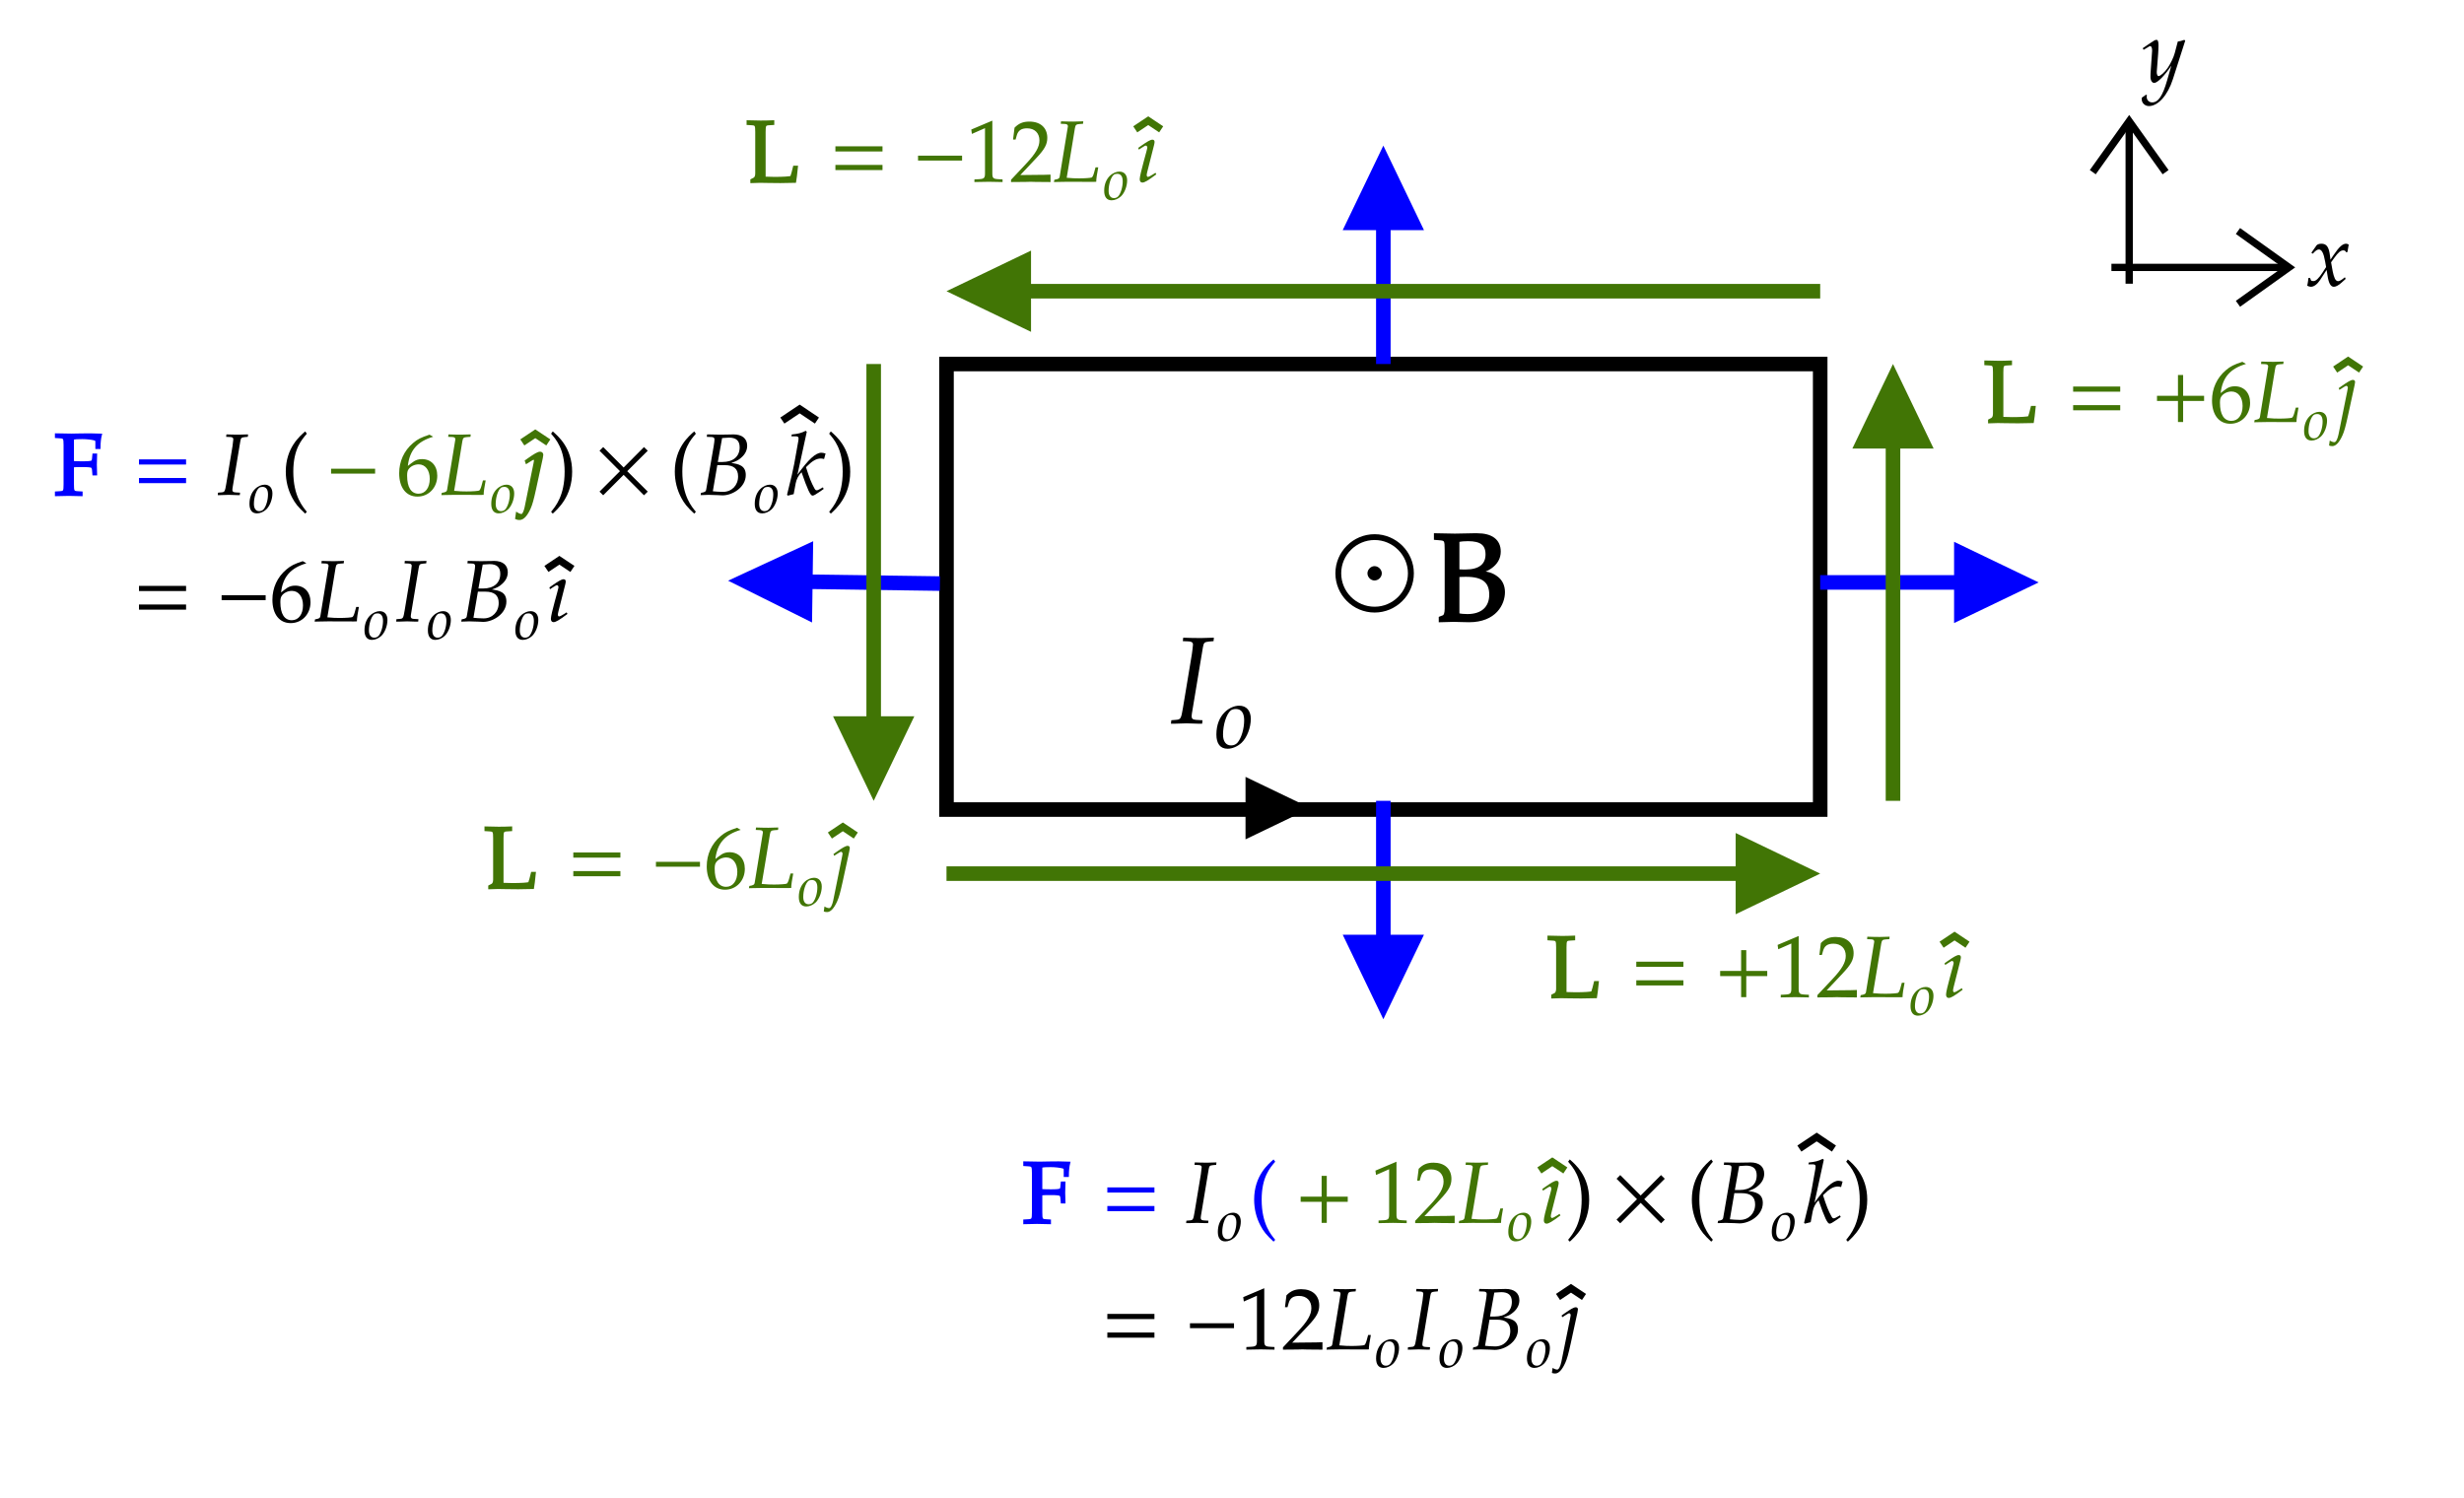 ﻿<svg xmlns="http://www.w3.org/2000/svg" xmlns:xlink="http://www.w3.org/1999/xlink" x="0" y="0" width="338.426" height="205.765" style="
        width:338.426px;
        height:205.765px;
        background: transparent;
        fill: none;
">
        
        
        <svg xmlns="http://www.w3.org/2000/svg" class="role-diagram-draw-area"><g class="shapes-region" style="stroke: black; fill: none;"><g class="composite-shape"><path class="real" d=" M130,50 L250,50 L250,111.2 L130,111.2 Z" style="stroke-width: 2; stroke: rgb(0, 0, 0); fill: none; fill-opacity: 1;"/></g><g class="arrow-line"><path class="connection real" stroke-dasharray="" d="  M174,111 L177,111" style="stroke: rgb(0, 0, 0); stroke-width: 1; fill: none; fill-opacity: 1;"/><g stroke="none" fill="#000" transform="matrix(-1,1.2246467991473532e-16,-1.2246467991473532e-16,-1,180,111)" style="stroke: none; fill: rgb(0, 0, 0); stroke-width: 1;"><path d=" M8.93,-4.29 L0,0 L8.93,4.29 Z"/></g></g><g class="arrow-line"><path class="connection real" stroke-dasharray="" d="  M129.1,80.16 L104,79.81" style="stroke: rgb(0, 0, 255); stroke-opacity: 1; stroke-width: 2; fill: none; fill-opacity: 1;"/><g stroke="none" fill="rgb(0,0,255)" fill-opacity="1" transform="matrix(1,0.014,-0.014,1,100,79.76)" style="stroke: none; fill: rgb(0, 0, 255); stroke-width: 2;"><path d=" M11.61,-5.58 L0,0 L11.61,5.58 Z"/></g></g><g class="arrow-line"><path class="connection real" stroke-dasharray="" d="  M190,110 L190,136" style="stroke: rgb(0, 0, 255); stroke-opacity: 1; stroke-width: 2; fill: none; fill-opacity: 1;"/><g stroke="none" fill="rgb(0,0,255)" fill-opacity="1" transform="matrix(-1.8369701987210297e-16,-1,1,-1.8369701987210297e-16,190,140)" style="stroke: none; fill: rgb(0, 0, 255); stroke-width: 2;"><path d=" M11.61,-5.58 L0,0 L11.61,5.58 Z"/></g></g><g class="arrow-line"><path class="connection real" stroke-dasharray="" d="  M250,80 L276,80" style="stroke: rgb(0, 0, 255); stroke-opacity: 1; stroke-width: 2; fill: none; fill-opacity: 1;"/><g stroke="none" fill="rgb(0,0,255)" fill-opacity="1" transform="matrix(-1,1.2246467991473532e-16,-1.2246467991473532e-16,-1,280,80)" style="stroke: none; fill: rgb(0, 0, 255); stroke-width: 2;"><path d=" M11.61,-5.58 L0,0 L11.61,5.58 Z"/></g></g><g class="arrow-line"><path class="connection real" stroke-dasharray="" d="  M190,50 L190,24" style="stroke: rgb(0, 0, 255); stroke-opacity: 1; stroke-width: 2; fill: none; fill-opacity: 1;"/><g stroke="none" fill="rgb(0,0,255)" fill-opacity="1" transform="matrix(3.061616997868383e-16,1,-1,3.061616997868383e-16,190,20)" style="stroke: none; fill: rgb(0, 0, 255); stroke-width: 2;"><path d=" M11.61,-5.58 L0,0 L11.61,5.58 Z"/></g></g><g class="grouped-shape"><g class="composite-shape axis2d" style="stroke-width: 1; stroke: rgb(0, 0, 0);"><path class="real" d=" M290,36.73 L314.38,36.73 M292.44,16.65 L292.44,38.97"/><path d=" M307.38,31.73 L314.38,36.73 L307.38,41.73"/><path d=" M287.44,23.65 L292.44,16.65 L297.44,23.65"/><path d=""/><g style="fill: rgb(0, 0, 0); fill-opacity: 1; font-size: 11px; font-weight: normal; text-anchor: end; stroke: none; font-family: Times;"/></g></g><g class="arrow-line"><path class="connection real" stroke-dasharray="" d="  M120,50 L120,106" style="stroke: rgb(65, 117, 5); stroke-opacity: 1; stroke-width: 2; fill: none; fill-opacity: 1;"/><g stroke="none" fill="rgb(65,117,5)" fill-opacity="1" transform="matrix(-1.8369701987210297e-16,-1,1,-1.8369701987210297e-16,120,110)" style="stroke: none; fill: rgb(65, 117, 5); stroke-width: 2;"><path d=" M11.61,-5.58 L0,0 L11.61,5.58 Z"/></g></g><g class="arrow-line"><path class="connection real" stroke-dasharray="" d="  M130,120 L246,120" style="stroke: rgb(65, 117, 5); stroke-opacity: 1; stroke-width: 2; fill: none; fill-opacity: 1;"/><g stroke="none" fill="rgb(65,117,5)" fill-opacity="1" transform="matrix(-1,1.2246467991473532e-16,-1.2246467991473532e-16,-1,250,120)" style="stroke: none; fill: rgb(65, 117, 5); stroke-width: 2;"><path d=" M11.61,-5.58 L0,0 L11.61,5.58 Z"/></g></g><g class="arrow-line"><path class="connection real" stroke-dasharray="" d="  M260,110 L260,54" style="stroke: rgb(65, 117, 5); stroke-opacity: 1; stroke-width: 2; fill: none; fill-opacity: 1;"/><g stroke="none" fill="rgb(65,117,5)" fill-opacity="1" transform="matrix(3.061616997868383e-16,1,-1,3.061616997868383e-16,260,50)" style="stroke: none; fill: rgb(65, 117, 5); stroke-width: 2;"><path d=" M11.61,-5.58 L0,0 L11.61,5.58 Z"/></g></g><g class="arrow-line"><path class="connection real" stroke-dasharray="" d="  M250,40 L134,40" style="stroke: rgb(65, 117, 5); stroke-opacity: 1; stroke-width: 2; fill: none; fill-opacity: 1;"/><g stroke="none" fill="rgb(65,117,5)" fill-opacity="1" transform="matrix(1,-2.4492935982947064e-16,2.4492935982947064e-16,1,130,40)" style="stroke: none; fill: rgb(65, 117, 5); stroke-width: 2;"><path d=" M11.61,-5.58 L0,0 L11.61,5.58 Z"/></g></g><g/></g><g/><g/><g/></svg>
        <svg xmlns="http://www.w3.org/2000/svg" xmlns:xlink="http://www.w3.org/1999/xlink" width="336.998" height="204.336" style="width:336.998px;height:204.336px;font-family:Asana-Math, Asana;background:transparent;"><g><g><g><g><g><g><g transform="matrix(1,0,0,1,7.422,67.971)"><path transform="matrix(0.012,0,0,-0.012,0,0)" d="M216 327C244 329 274 330 319 330C393 330 420 327 438 318L446 293L451 234L481 234C478 327 478 327 478 345C478 361 478 361 481 461L451 461L446 409C445 400 442 391 438 383C420 375 392 372 326 372C284 372 250 373 216 375L216 642C246 649 264 650 323 650C371 650 427 644 458 636C482 630 485 625 485 602L485 537L520 537C520 597 525 645 536 689C487 691 457 692 414 692L307 691C258 689 223 689 198 689C169 689 169 689 22 692L22 662L70 659C116 656 121 648 121 569L121 120C121 41 116 33 70 30L22 27L22 -3C81 -1 116 0 168 0C220 0 256 -1 315 -3L315 27L267 30C221 33 216 41 216 120Z" stroke="rgb(0,0,255)" stroke-opacity="1" stroke-width="24" fill="rgb(0,0,255)" fill-opacity="1"></path></g></g></g></g><g><g><g><g transform="matrix(1,0,0,1,18.309,67.971)"><path transform="matrix(0.012,0,0,-0.012,0,0)" d="M604 347L604 406L65 406L65 347ZM604 134L604 193L65 193L65 134Z" stroke="rgb(0,0,255)" stroke-opacity="1" stroke-width="0" fill="rgb(0,0,255)" fill-opacity="1"></path></g></g><g><g transform="matrix(1,0,0,1,29.827,67.971)"><path transform="matrix(0.012,0,0,-0.012,0,0)" d="M103 664L150 662C174 661 185 653 185 636C185 629 179 576 176 559L104 125C89 36 86 31 46 28L10 25L7 -3L39 -3L133 0L227 -3L259 -3L262 25L210 28C184 30 174 37 174 57C174 63 175 74 176 78L265 613C272 652 277 657 316 661L351 664L354 692L248 689C231 689 213 689 170 690L106 692Z" stroke="rgb(0,0,0)" stroke-opacity="1" stroke-width="0" fill="rgb(0,0,0)" fill-opacity="1"></path></g></g><g><g><g><g><g transform="matrix(1,0,0,1,34.129,70.428)"><path transform="matrix(0.008,0,0,-0.008,0,0)" d="M17 152C17 46 62 -11 145 -11C200 -11 260 15 305 57C367 116 411 230 411 331C411 425 361 482 278 482C174 482 17 382 17 152ZM241 444C302 444 335 399 335 315C335 219 304 113 260 60C242 39 216 27 185 27C127 27 93 72 93 151C93 264 132 387 181 427C194 438 217 444 241 444Z" stroke="rgb(0,0,0)" stroke-opacity="1" stroke-width="0" fill="rgb(0,0,0)" fill-opacity="1"></path></g></g></g></g></g><g><g transform="matrix(1,0,0,1,38.532,67.971)"><path transform="matrix(0.012,0,0,-0.012,0,0)" d="M146 266C146 526 243 632 301 700L282 726C225 675 60 542 60 266C60 159 85 58 133 -32C168 -99 200 -138 282 -215L301 -194C255 -137 146 -15 146 266Z" stroke="rgb(0,0,0)" stroke-opacity="1" stroke-width="0" fill="rgb(0,0,0)" fill-opacity="1"></path></g></g><g><g transform="matrix(1,0,0,1,44.861,67.971)"><path transform="matrix(0.012,0,0,-0.012,0,0)" d="M555 243L555 299L51 299L51 243Z" stroke="rgb(65,117,5)" stroke-opacity="1" stroke-width="0" fill="rgb(65,117,5)" fill-opacity="1"></path></g></g><g><g transform="matrix(1,0,0,1,54.442,67.971)"><path transform="matrix(0.012,0,0,-0.012,0,0)" d="M131 331C152 512 241 611 421 665L379 689C283 657 242 637 191 593C88 506 32 384 32 247C32 82 112 -20 241 -20C371 -20 468 83 468 219C468 334 399 409 293 409C216 409 184 370 131 331ZM255 349C331 349 382 283 382 184C382 80 331 13 254 13C169 13 123 86 123 220C123 255 127 274 138 291C160 325 207 349 255 349ZM848 664L851 692L737 689C721 689 703 689 660 690L596 692L593 664L640 662C664 661 675 653 675 635L580 55C576 37 564 30 520 23L515 -3L556 -2C587 -1 649 0 669 0C669 0 966 -1 966 -1C966 -1 999 0 999 0C998 25 1009 103 1022 165L991 165L974 103C965 71 956 54 947 49C934 44 870 39 803 39C754 39 727 40 661 46C664 64 755 605 755 613C762 651 769 658 806 661Z" stroke="rgb(65,117,5)" stroke-opacity="1" stroke-width="0" fill="rgb(65,117,5)" fill-opacity="1"></path></g></g><g><g><g><g><g transform="matrix(1,0,0,1,67.338,70.428)"><path transform="matrix(0.008,0,0,-0.008,0,0)" d="M17 152C17 46 62 -11 145 -11C200 -11 260 15 305 57C367 116 411 230 411 331C411 425 361 482 278 482C174 482 17 382 17 152ZM241 444C302 444 335 399 335 315C335 219 304 113 260 60C242 39 216 27 185 27C127 27 93 72 93 151C93 264 132 387 181 427C194 438 217 444 241 444Z" stroke="rgb(65,117,5)" stroke-opacity="1" stroke-width="0" fill="rgb(65,117,5)" fill-opacity="1"></path></g></g></g></g></g><g><g><g><g><g transform="matrix(1,0,0,1,71.741,67.971)"><path transform="matrix(0.012,0,0,-0.012,0,0)" d="M138 351L38 -144C27 -196 9 -231 -9 -231C-23 -231 -41 -225 -62 -212L-70 -269C-60 -274 -47 -276 -32 -276C8 -276 48 -233 84 -152C104 -107 118 -57 146 70L222 420C226 438 228 451 228 457C228 473 219 482 203 482C181 482 144 461 69 408L41 388L48 368C85 391 120 414 127 414C137 414 145 404 145 391C145 382 138 356 138 351Z" stroke="rgb(65,117,5)" stroke-opacity="1" stroke-width="24" fill="rgb(65,117,5)" fill-opacity="1"></path></g></g></g></g><svg x="71.741" overflow="visible" y="55.43" height="5.999" width="3.566"><polyline points="0.00,5.34 1.78,4.15 3.57,5.34" style="fill:none;fill-opacity:1;stroke-width:1px;stroke:rgb(65,117,5);stroke-opacity:1;"></polyline></svg></g><g><g transform="matrix(1,0,0,1,75.307,67.971)"><path transform="matrix(0.012,0,0,-0.012,0,0)" d="M51 726L32 700C87 636 187 526 187 266C187 -10 83 -131 32 -194L51 -215C104 -165 273 -23 273 265C273 542 108 675 51 726Z" stroke="rgb(0,0,0)" stroke-opacity="1" stroke-width="0" fill="rgb(0,0,0)" fill-opacity="1"></path></g></g><g><g transform="matrix(1,0,0,1,81.635,67.971)"><path transform="matrix(0.012,0,0,-0.012,0,0)" d="M611 37L376 271L611 505L568 547L335 313L101 547L59 505L293 271L59 37L101 -5L335 229L568 -5Z" stroke="rgb(0,0,0)" stroke-opacity="1" stroke-width="0" fill="rgb(0,0,0)" fill-opacity="1"></path></g></g><g><g transform="matrix(1,0,0,1,91.964,67.971)"><path transform="matrix(0.012,0,0,-0.012,0,0)" d="M146 266C146 526 243 632 301 700L282 726C225 675 60 542 60 266C60 159 85 58 133 -32C168 -99 200 -138 282 -215L301 -194C255 -137 146 -15 146 266Z" stroke="rgb(0,0,0)" stroke-opacity="1" stroke-width="0" fill="rgb(0,0,0)" fill-opacity="1"></path></g></g><g><g transform="matrix(1,0,0,1,95.915,67.971)"><path transform="matrix(0.012,0,0,-0.012,0,0)" d="M543 227C543 337 459 353 377 365C434 385 459 397 490 425C536 464 559 511 559 562C559 644 501 692 401 692C399 692 389 692 374 691L311 690C299 689 263 689 251 689C232 689 201 690 152 691L100 692L97 664L150 662C174 661 185 653 185 635C185 621 181 589 176 559L89 55C85 37 73 30 31 23L26 -3L63 -2C90 0 105 0 117 0C128 0 154 -1 180 -2L217 -3L237 -4C256 -5 269 -6 277 -6C392 -6 543 87 543 227ZM166 41L217 340L302 340C405 340 455 298 455 211C455 108 382 34 282 34C228 34 207 38 166 41ZM352 655C433 655 473 619 473 544C473 439 399 376 275 376L223 376L272 650C288 650 329 655 352 655Z" stroke="rgb(0,0,0)" stroke-opacity="1" stroke-width="0" fill="rgb(0,0,0)" fill-opacity="1"></path></g></g><g><g><g><g><g transform="matrix(1,0,0,1,103.527,70.428)"><path transform="matrix(0.008,0,0,-0.008,0,0)" d="M17 152C17 46 62 -11 145 -11C200 -11 260 15 305 57C367 116 411 230 411 331C411 425 361 482 278 482C174 482 17 382 17 152ZM241 444C302 444 335 399 335 315C335 219 304 113 260 60C242 39 216 27 185 27C127 27 93 72 93 151C93 264 132 387 181 427C194 438 217 444 241 444Z" stroke="rgb(0,0,0)" stroke-opacity="1" stroke-width="0" fill="rgb(0,0,0)" fill-opacity="1"></path></g></g></g></g></g><g><g><g><g><g transform="matrix(1,0,0,1,107.93,67.971)"><path transform="matrix(0.012,0,0,-0.012,0,0)" d="M240 722L228 733C176 707 140 698 68 691L64 670L112 670C136 670 146 663 146 646C146 638 145 629 144 622L96 354C82 279 66 210 14 1L23 -9L90 8L113 132C122 180 146 225 180 259C249 59 281 -9 306 -9C319 -9 343 4 387 35L433 67L425 86L382 62C368 54 361 52 353 52C343 52 336 58 327 75C292 139 270 193 231 316L245 330C306 391 352 416 402 416C410 416 421 414 438 410L455 473C437 479 419 482 407 482C341 482 258 405 133 230Z" stroke="rgb(0,0,0)" stroke-opacity="1" stroke-width="0" fill="rgb(0,0,0)" fill-opacity="1"></path></g></g></g></g><svg x="107.454" overflow="visible" y="52.427" height="5.999" width="4.754"><polyline points="0.00,5.34 2.38,3.75 4.75,5.34" style="fill:none;fill-opacity:1;stroke-width:1px;stroke:rgb(0,0,0);stroke-opacity:1;"></polyline></svg></g><g><g transform="matrix(1,0,0,1,113.499,67.971)"><path transform="matrix(0.012,0,0,-0.012,0,0)" d="M51 726L32 700C87 636 187 526 187 266C187 -10 83 -131 32 -194L51 -215C104 -165 273 -23 273 265C273 542 108 675 51 726Z" stroke="rgb(0,0,0)" stroke-opacity="1" stroke-width="0" fill="rgb(0,0,0)" fill-opacity="1"></path></g></g></g></g><g><g></g></g><g><g><g><g transform="matrix(1,0,0,1,18.309,85.349)"><path transform="matrix(0.012,0,0,-0.012,0,0)" d="M604 347L604 406L65 406L65 347ZM604 134L604 193L65 193L65 134Z" stroke="rgb(0,0,0)" stroke-opacity="1" stroke-width="0" fill="rgb(0,0,0)" fill-opacity="1"></path></g></g><g><g transform="matrix(1,0,0,1,29.827,85.349)"><path transform="matrix(0.012,0,0,-0.012,0,0)" d="M555 243L555 299L51 299L51 243Z" stroke="rgb(0,0,0)" stroke-opacity="1" stroke-width="0" fill="rgb(0,0,0)" fill-opacity="1"></path></g></g><g><g transform="matrix(1,0,0,1,37.031,85.349)"><path transform="matrix(0.012,0,0,-0.012,0,0)" d="M131 331C152 512 241 611 421 665L379 689C283 657 242 637 191 593C88 506 32 384 32 247C32 82 112 -20 241 -20C371 -20 468 83 468 219C468 334 399 409 293 409C216 409 184 370 131 331ZM255 349C331 349 382 283 382 184C382 80 331 13 254 13C169 13 123 86 123 220C123 255 127 274 138 291C160 325 207 349 255 349ZM848 664L851 692L737 689C721 689 703 689 660 690L596 692L593 664L640 662C664 661 675 653 675 635L580 55C576 37 564 30 520 23L515 -3L556 -2C587 -1 649 0 669 0C669 0 966 -1 966 -1C966 -1 999 0 999 0C998 25 1009 103 1022 165L991 165L974 103C965 71 956 54 947 49C934 44 870 39 803 39C754 39 727 40 661 46C664 64 755 605 755 613C762 651 769 658 806 661Z" stroke="rgb(0,0,0)" stroke-opacity="1" stroke-width="0" fill="rgb(0,0,0)" fill-opacity="1"></path></g></g><g><g><g><g><g transform="matrix(1,0,0,1,49.927,87.805)"><path transform="matrix(0.008,0,0,-0.008,0,0)" d="M17 152C17 46 62 -11 145 -11C200 -11 260 15 305 57C367 116 411 230 411 331C411 425 361 482 278 482C174 482 17 382 17 152ZM241 444C302 444 335 399 335 315C335 219 304 113 260 60C242 39 216 27 185 27C127 27 93 72 93 151C93 264 132 387 181 427C194 438 217 444 241 444Z" stroke="rgb(0,0,0)" stroke-opacity="1" stroke-width="0" fill="rgb(0,0,0)" fill-opacity="1"></path></g></g></g></g></g><g><g transform="matrix(1,0,0,1,54.33,85.349)"><path transform="matrix(0.012,0,0,-0.012,0,0)" d="M103 664L150 662C174 661 185 653 185 636C185 629 179 576 176 559L104 125C89 36 86 31 46 28L10 25L7 -3L39 -3L133 0L227 -3L259 -3L262 25L210 28C184 30 174 37 174 57C174 63 175 74 176 78L265 613C272 652 277 657 316 661L351 664L354 692L248 689C231 689 213 689 170 690L106 692Z" stroke="rgb(0,0,0)" stroke-opacity="1" stroke-width="0" fill="rgb(0,0,0)" fill-opacity="1"></path></g></g><g><g><g><g><g transform="matrix(1,0,0,1,58.633,87.805)"><path transform="matrix(0.008,0,0,-0.008,0,0)" d="M17 152C17 46 62 -11 145 -11C200 -11 260 15 305 57C367 116 411 230 411 331C411 425 361 482 278 482C174 482 17 382 17 152ZM241 444C302 444 335 399 335 315C335 219 304 113 260 60C242 39 216 27 185 27C127 27 93 72 93 151C93 264 132 387 181 427C194 438 217 444 241 444Z" stroke="rgb(0,0,0)" stroke-opacity="1" stroke-width="0" fill="rgb(0,0,0)" fill-opacity="1"></path></g></g></g></g></g><g><g transform="matrix(1,0,0,1,63.036,85.349)"><path transform="matrix(0.012,0,0,-0.012,0,0)" d="M543 227C543 337 459 353 377 365C434 385 459 397 490 425C536 464 559 511 559 562C559 644 501 692 401 692C399 692 389 692 374 691L311 690C299 689 263 689 251 689C232 689 201 690 152 691L100 692L97 664L150 662C174 661 185 653 185 635C185 621 181 589 176 559L89 55C85 37 73 30 31 23L26 -3L63 -2C90 0 105 0 117 0C128 0 154 -1 180 -2L217 -3L237 -4C256 -5 269 -6 277 -6C392 -6 543 87 543 227ZM166 41L217 340L302 340C405 340 455 298 455 211C455 108 382 34 282 34C228 34 207 38 166 41ZM352 655C433 655 473 619 473 544C473 439 399 376 275 376L223 376L272 650C288 650 329 655 352 655Z" stroke="rgb(0,0,0)" stroke-opacity="1" stroke-width="0" fill="rgb(0,0,0)" fill-opacity="1"></path></g></g><g><g><g><g><g transform="matrix(1,0,0,1,70.647,87.805)"><path transform="matrix(0.008,0,0,-0.008,0,0)" d="M17 152C17 46 62 -11 145 -11C200 -11 260 15 305 57C367 116 411 230 411 331C411 425 361 482 278 482C174 482 17 382 17 152ZM241 444C302 444 335 399 335 315C335 219 304 113 260 60C242 39 216 27 185 27C127 27 93 72 93 151C93 264 132 387 181 427C194 438 217 444 241 444Z" stroke="rgb(0,0,0)" stroke-opacity="1" stroke-width="0" fill="rgb(0,0,0)" fill-opacity="1"></path></g></g></g></g></g><g><g><g><g><g transform="matrix(1,0,0,1,75.05,85.349)"><path transform="matrix(0.012,0,0,-0.012,0,0)" d="M51 30C51 6 62 -9 81 -9C107 -9 143 12 241 85L231 103L205 86C176 67 153 56 144 56C137 56 131 66 131 76C131 86 133 95 138 116L215 420C219 437 221 448 221 456C221 473 212 482 196 482C174 482 137 461 62 408L34 388L41 368L73 389C110 412 113 414 120 414C130 414 138 404 138 391C138 371 51 85 51 30Z" stroke="rgb(0,0,0)" stroke-opacity="1" stroke-width="0" fill="rgb(0,0,0)" fill-opacity="1"></path></g></g></g></g><svg x="75.05" overflow="visible" y="72.807" height="5.999" width="3.566"><polyline points="0.00,5.34 1.78,4.15 3.57,5.34" style="fill:none;fill-opacity:1;stroke-width:1px;stroke:rgb(0,0,0);stroke-opacity:1;"></polyline></svg></g></g></g></g></g></g><g><g><g><g><g><g><g transform="matrix(1,0,0,1,212.422,136.967)"><path transform="matrix(0.012,0,0,-0.012,0,0)" d="M565 0C572 43 576 75 586 172L554 172C548 143 526 62 520 57C511 49 424 44 331 44C292 44 252 45 216 47L216 569C216 648 221 656 267 659L315 662L315 692C242 689 220 689 168 689C118 689 94 690 22 692L22 662L70 659C116 656 121 648 121 569L121 95C121 66 112 44 96 36L65 20L65 -3C131 0 138 0 164 0C187 0 304 -3 397 -3C429 -3 429 -3 565 0Z" stroke="rgb(65,117,5)" stroke-opacity="1" stroke-width="24" fill="rgb(65,117,5)" fill-opacity="1"></path></g></g></g></g><g><g><g><g transform="matrix(1,0,0,1,223.962,136.967)"><path transform="matrix(0.012,0,0,-0.012,0,0)" d="M604 347L604 406L65 406L65 347ZM604 134L604 193L65 193L65 134Z" stroke="rgb(65,117,5)" stroke-opacity="1" stroke-width="0" fill="rgb(65,117,5)" fill-opacity="1"></path></g></g><g><g transform="matrix(1,0,0,1,235.48,136.967)"><path transform="matrix(0.012,0,0,-0.012,0,0)" d="M604 241L604 300L364 300L364 538L305 538L305 300L65 300L65 241L305 241L305 0L364 0L364 241Z" stroke="rgb(65,117,5)" stroke-opacity="1" stroke-width="0" fill="rgb(65,117,5)" fill-opacity="1"></path></g></g><g><g transform="matrix(1,0,0,1,243.432,136.967)"><path transform="matrix(0.012,0,0,-0.012,0,0)" d="M418 -3L418 27L366 30C311 33 301 44 301 96L301 700L60 598L67 548L217 614L217 96C217 44 206 33 152 30L96 27L96 -3C250 0 250 0 261 0C292 0 402 -3 418 -3ZM515 23L515 -3C702 -3 702 0 738 0C774 0 774 -3 967 -3L967 82C852 77 806 81 621 77L803 270C900 373 930 428 930 503C930 618 852 689 725 689C653 689 604 669 555 619L538 483L567 483L580 529C596 587 632 612 699 612C785 612 840 558 840 473C840 398 798 324 685 204Z" stroke="rgb(65,117,5)" stroke-opacity="1" stroke-width="0" fill="rgb(65,117,5)" fill-opacity="1"></path></g></g><g><g transform="matrix(1,0,0,1,255.312,136.967)"><path transform="matrix(0.012,0,0,-0.012,0,0)" d="M349 664L352 692L238 689C222 689 204 689 161 690L97 692L94 664L141 662C165 661 176 653 176 635L81 55C77 37 65 30 21 23L16 -3L57 -2C88 -1 150 0 170 0C170 0 467 -1 467 -1C467 -1 500 0 500 0C499 25 510 103 523 165L492 165L475 103C466 71 457 54 448 49C435 44 371 39 304 39C255 39 228 40 162 46C165 64 256 605 256 613C263 651 270 658 307 661Z" stroke="rgb(65,117,5)" stroke-opacity="1" stroke-width="0" fill="rgb(65,117,5)" fill-opacity="1"></path></g></g><g><g><g><g><g transform="matrix(1,0,0,1,262.271,139.424)"><path transform="matrix(0.008,0,0,-0.008,0,0)" d="M17 152C17 46 62 -11 145 -11C200 -11 260 15 305 57C367 116 411 230 411 331C411 425 361 482 278 482C174 482 17 382 17 152ZM241 444C302 444 335 399 335 315C335 219 304 113 260 60C242 39 216 27 185 27C127 27 93 72 93 151C93 264 132 387 181 427C194 438 217 444 241 444Z" stroke="rgb(65,117,5)" stroke-opacity="1" stroke-width="0" fill="rgb(65,117,5)" fill-opacity="1"></path></g></g></g></g></g><g><g><g><g><g transform="matrix(1,0,0,1,266.674,136.967)"><path transform="matrix(0.012,0,0,-0.012,0,0)" d="M51 30C51 6 62 -9 81 -9C107 -9 143 12 241 85L231 103L205 86C176 67 153 56 144 56C137 56 131 66 131 76C131 86 133 95 138 116L215 420C219 437 221 448 221 456C221 473 212 482 196 482C174 482 137 461 62 408L34 388L41 368L73 389C110 412 113 414 120 414C130 414 138 404 138 391C138 371 51 85 51 30Z" stroke="rgb(65,117,5)" stroke-opacity="1" stroke-width="0" fill="rgb(65,117,5)" fill-opacity="1"></path></g></g></g></g><svg x="266.674" overflow="visible" y="124.425" height="5.999" width="3.566"><polyline points="0.00,5.34 1.78,4.15 3.56,5.34" style="fill:none;fill-opacity:1;stroke-width:1px;stroke:rgb(65,117,5);stroke-opacity:1;"></polyline></svg></g></g></g></g></g></g><g><g><g><g transform="matrix(1,0,0,1,160.709,99.355)"><path transform="matrix(0.017,0,0,-0.017,0,0)" d="M103 664L150 662C174 661 185 653 185 636C185 629 179 576 176 559L104 125C89 36 86 31 46 28L10 25L7 -3L39 -3L133 0L227 -3L259 -3L262 25L210 28C184 30 174 37 174 57C174 63 175 74 176 78L265 613C272 652 277 657 316 661L351 664L354 692L248 689C231 689 213 689 170 690L106 692Z" stroke="rgb(0,0,0)" stroke-opacity="1" stroke-width="0" fill="rgb(0,0,0)" fill-opacity="1"></path></g></g><g><g><g><g><g transform="matrix(1,0,0,1,166.864,102.715)"><path transform="matrix(0.012,0,0,-0.012,0,0)" d="M17 152C17 46 62 -11 145 -11C200 -11 260 15 305 57C367 116 411 230 411 331C411 425 361 482 278 482C174 482 17 382 17 152ZM241 444C302 444 335 399 335 315C335 219 304 113 260 60C242 39 216 27 185 27C127 27 93 72 93 151C93 264 132 387 181 427C194 438 217 444 241 444Z" stroke="rgb(0,0,0)" stroke-opacity="1" stroke-width="0" fill="rgb(0,0,0)" fill-opacity="1"></path></g></g></g></g></g></g></g><g><g><g><g transform="matrix(1,0,0,1,294.258,11.258)"><path transform="matrix(0.012,0,0,-0.012,0,0)" d="M-7 -180C-8 -187 -8 -193 -8 -198C-8 -241 29 -276 74 -276C180 -276 290 -152 349 33L490 473L479 482C450 471 427 465 405 463L370 331C358 284 323 211 290 162C255 111 206 67 184 67C172 67 163 90 164 115L180 322C182 353 184 391 184 419C184 464 177 482 160 482C147 482 133 475 85 442L3 386L14 368L64 398C69 401 80 410 89 410C103 410 111 391 111 358C111 357 111 351 110 343L93 100L92 60C92 18 110 -11 135 -11C172 -11 256 74 331 187L282 16C231 -161 181 -234 111 -234C76 -234 49 -207 49 -172C49 -167 50 -159 51 -150L41 -146Z" stroke="rgb(0,0,0)" stroke-opacity="1" stroke-width="0" fill="rgb(0,0,0)" fill-opacity="1"></path></g></g></g></g><g><g><g><g transform="matrix(1,0,0,1,316.786,39.26)"><path transform="matrix(0.012,0,0,-0.012,0,0)" d="M9 1C24 -7 40 -11 52 -11C85 -11 124 18 155 65L231 182L242 113C255 28 278 -11 314 -11C336 -11 368 6 400 35L449 79L440 98C404 68 379 53 363 53C348 53 335 63 325 83C316 102 305 139 300 168L282 269L317 318C364 383 391 406 422 406C438 406 450 398 455 383L469 387L484 472C472 479 463 482 454 482C414 482 374 446 312 354L275 299L269 347C257 446 230 482 171 482C145 482 123 474 114 461L56 378L73 368C103 402 123 416 142 416C175 416 197 375 214 277L225 215L185 153C142 86 108 54 80 54C65 54 54 58 52 63L41 91L21 88C21 53 13 27 9 1Z" stroke="rgb(0,0,0)" stroke-opacity="1" stroke-width="0" fill="rgb(0,0,0)" fill-opacity="1"></path></g></g></g></g><g><g><g><g><g><g><g transform="matrix(1,0,0,1,66.423,121.967)"><path transform="matrix(0.012,0,0,-0.012,0,0)" d="M565 0C572 43 576 75 586 172L554 172C548 143 526 62 520 57C511 49 424 44 331 44C292 44 252 45 216 47L216 569C216 648 221 656 267 659L315 662L315 692C242 689 220 689 168 689C118 689 94 690 22 692L22 662L70 659C116 656 121 648 121 569L121 95C121 66 112 44 96 36L65 20L65 -3C131 0 138 0 164 0C187 0 304 -3 397 -3C429 -3 429 -3 565 0Z" stroke="rgb(65,117,5)" stroke-opacity="1" stroke-width="24" fill="rgb(65,117,5)" fill-opacity="1"></path></g></g></g></g><g><g><g><g transform="matrix(1,0,0,1,77.963,121.967)"><path transform="matrix(0.012,0,0,-0.012,0,0)" d="M604 347L604 406L65 406L65 347ZM604 134L604 193L65 193L65 134Z" stroke="rgb(65,117,5)" stroke-opacity="1" stroke-width="0" fill="rgb(65,117,5)" fill-opacity="1"></path></g></g><g><g transform="matrix(1,0,0,1,89.481,121.967)"><path transform="matrix(0.012,0,0,-0.012,0,0)" d="M555 243L555 299L51 299L51 243Z" stroke="rgb(65,117,5)" stroke-opacity="1" stroke-width="0" fill="rgb(65,117,5)" fill-opacity="1"></path></g></g><g><g transform="matrix(1,0,0,1,96.685,121.967)"><path transform="matrix(0.012,0,0,-0.012,0,0)" d="M131 331C152 512 241 611 421 665L379 689C283 657 242 637 191 593C88 506 32 384 32 247C32 82 112 -20 241 -20C371 -20 468 83 468 219C468 334 399 409 293 409C216 409 184 370 131 331ZM255 349C331 349 382 283 382 184C382 80 331 13 254 13C169 13 123 86 123 220C123 255 127 274 138 291C160 325 207 349 255 349ZM848 664L851 692L737 689C721 689 703 689 660 690L596 692L593 664L640 662C664 661 675 653 675 635L580 55C576 37 564 30 520 23L515 -3L556 -2C587 -1 649 0 669 0C669 0 966 -1 966 -1C966 -1 999 0 999 0C998 25 1009 103 1022 165L991 165L974 103C965 71 956 54 947 49C934 44 870 39 803 39C754 39 727 40 661 46C664 64 755 605 755 613C762 651 769 658 806 661Z" stroke="rgb(65,117,5)" stroke-opacity="1" stroke-width="0" fill="rgb(65,117,5)" fill-opacity="1"></path></g></g><g><g><g><g><g transform="matrix(1,0,0,1,109.581,124.424)"><path transform="matrix(0.008,0,0,-0.008,0,0)" d="M17 152C17 46 62 -11 145 -11C200 -11 260 15 305 57C367 116 411 230 411 331C411 425 361 482 278 482C174 482 17 382 17 152ZM241 444C302 444 335 399 335 315C335 219 304 113 260 60C242 39 216 27 185 27C127 27 93 72 93 151C93 264 132 387 181 427C194 438 217 444 241 444Z" stroke="rgb(65,117,5)" stroke-opacity="1" stroke-width="0" fill="rgb(65,117,5)" fill-opacity="1"></path></g></g></g></g></g><g><g><g><g><g transform="matrix(1,0,0,1,113.984,121.967)"><path transform="matrix(0.012,0,0,-0.012,0,0)" d="M138 351L38 -144C27 -196 9 -231 -9 -231C-23 -231 -41 -225 -62 -212L-70 -269C-60 -274 -47 -276 -32 -276C8 -276 48 -233 84 -152C104 -107 118 -57 146 70L222 420C226 438 228 451 228 457C228 473 219 482 203 482C181 482 144 461 69 408L41 388L48 368C85 391 120 414 127 414C137 414 145 404 145 391C145 382 138 356 138 351Z" stroke="rgb(65,117,5)" stroke-opacity="1" stroke-width="0" fill="rgb(65,117,5)" fill-opacity="1"></path></g></g></g></g><svg x="113.984" overflow="visible" y="109.425" height="5.999" width="3.566"><polyline points="0.00,5.34 1.78,4.15 3.56,5.34" style="fill:none;fill-opacity:1;stroke-width:1px;stroke:rgb(65,117,5);stroke-opacity:1;"></polyline></svg></g></g></g></g></g></g><g><g><g><g><g><g><g transform="matrix(1,0,0,1,272.422,57.966)"><path transform="matrix(0.012,0,0,-0.012,0,0)" d="M565 0C572 43 576 75 586 172L554 172C548 143 526 62 520 57C511 49 424 44 331 44C292 44 252 45 216 47L216 569C216 648 221 656 267 659L315 662L315 692C242 689 220 689 168 689C118 689 94 690 22 692L22 662L70 659C116 656 121 648 121 569L121 95C121 66 112 44 96 36L65 20L65 -3C131 0 138 0 164 0C187 0 304 -3 397 -3C429 -3 429 -3 565 0Z" stroke="rgb(65,117,5)" stroke-opacity="1" stroke-width="24" fill="rgb(65,117,5)" fill-opacity="1"></path></g></g></g></g><g><g><g><g transform="matrix(1,0,0,1,283.962,57.966)"><path transform="matrix(0.012,0,0,-0.012,0,0)" d="M604 347L604 406L65 406L65 347ZM604 134L604 193L65 193L65 134Z" stroke="rgb(65,117,5)" stroke-opacity="1" stroke-width="0" fill="rgb(65,117,5)" fill-opacity="1"></path></g></g><g><g transform="matrix(1,0,0,1,295.48,57.966)"><path transform="matrix(0.012,0,0,-0.012,0,0)" d="M604 241L604 300L364 300L364 538L305 538L305 300L65 300L65 241L305 241L305 0L364 0L364 241Z" stroke="rgb(65,117,5)" stroke-opacity="1" stroke-width="0" fill="rgb(65,117,5)" fill-opacity="1"></path></g></g><g><g transform="matrix(1,0,0,1,303.432,57.966)"><path transform="matrix(0.012,0,0,-0.012,0,0)" d="M131 331C152 512 241 611 421 665L379 689C283 657 242 637 191 593C88 506 32 384 32 247C32 82 112 -20 241 -20C371 -20 468 83 468 219C468 334 399 409 293 409C216 409 184 370 131 331ZM255 349C331 349 382 283 382 184C382 80 331 13 254 13C169 13 123 86 123 220C123 255 127 274 138 291C160 325 207 349 255 349ZM848 664L851 692L737 689C721 689 703 689 660 690L596 692L593 664L640 662C664 661 675 653 675 635L580 55C576 37 564 30 520 23L515 -3L556 -2C587 -1 649 0 669 0C669 0 966 -1 966 -1C966 -1 999 0 999 0C998 25 1009 103 1022 165L991 165L974 103C965 71 956 54 947 49C934 44 870 39 803 39C754 39 727 40 661 46C664 64 755 605 755 613C762 651 769 658 806 661Z" stroke="rgb(65,117,5)" stroke-opacity="1" stroke-width="0" fill="rgb(65,117,5)" fill-opacity="1"></path></g></g><g><g><g><g><g transform="matrix(1,0,0,1,316.328,60.423)"><path transform="matrix(0.008,0,0,-0.008,0,0)" d="M17 152C17 46 62 -11 145 -11C200 -11 260 15 305 57C367 116 411 230 411 331C411 425 361 482 278 482C174 482 17 382 17 152ZM241 444C302 444 335 399 335 315C335 219 304 113 260 60C242 39 216 27 185 27C127 27 93 72 93 151C93 264 132 387 181 427C194 438 217 444 241 444Z" stroke="rgb(65,117,5)" stroke-opacity="1" stroke-width="0" fill="rgb(65,117,5)" fill-opacity="1"></path></g></g></g></g></g><g><g><g><g><g transform="matrix(1,0,0,1,320.731,57.966)"><path transform="matrix(0.012,0,0,-0.012,0,0)" d="M138 351L38 -144C27 -196 9 -231 -9 -231C-23 -231 -41 -225 -62 -212L-70 -269C-60 -274 -47 -276 -32 -276C8 -276 48 -233 84 -152C104 -107 118 -57 146 70L222 420C226 438 228 451 228 457C228 473 219 482 203 482C181 482 144 461 69 408L41 388L48 368C85 391 120 414 127 414C137 414 145 404 145 391C145 382 138 356 138 351Z" stroke="rgb(65,117,5)" stroke-opacity="1" stroke-width="0" fill="rgb(65,117,5)" fill-opacity="1"></path></g></g></g></g><svg x="320.731" overflow="visible" y="45.424" height="5.999" width="3.566"><polyline points="0.00,5.34 1.78,4.15 3.56,5.34" style="fill:none;fill-opacity:1;stroke-width:1px;stroke:rgb(65,117,5);stroke-opacity:1;"></polyline></svg></g></g></g></g></g></g><g><g><g><g><g><g><g transform="matrix(1,0,0,1,102.422,24.969)"><path transform="matrix(0.012,0,0,-0.012,0,0)" d="M565 0C572 43 576 75 586 172L554 172C548 143 526 62 520 57C511 49 424 44 331 44C292 44 252 45 216 47L216 569C216 648 221 656 267 659L315 662L315 692C242 689 220 689 168 689C118 689 94 690 22 692L22 662L70 659C116 656 121 648 121 569L121 95C121 66 112 44 96 36L65 20L65 -3C131 0 138 0 164 0C187 0 304 -3 397 -3C429 -3 429 -3 565 0Z" stroke="rgb(65,117,5)" stroke-opacity="1" stroke-width="24" fill="rgb(65,117,5)" fill-opacity="1"></path></g></g></g></g><g><g><g><g transform="matrix(1,0,0,1,113.962,24.969)"><path transform="matrix(0.012,0,0,-0.012,0,0)" d="M604 347L604 406L65 406L65 347ZM604 134L604 193L65 193L65 134Z" stroke="rgb(65,117,5)" stroke-opacity="1" stroke-width="0" fill="rgb(65,117,5)" fill-opacity="1"></path></g></g><g><g transform="matrix(1,0,0,1,125.48,24.969)"><path transform="matrix(0.012,0,0,-0.012,0,0)" d="M555 243L555 299L51 299L51 243Z" stroke="rgb(65,117,5)" stroke-opacity="1" stroke-width="0" fill="rgb(65,117,5)" fill-opacity="1"></path></g></g><g><g transform="matrix(1,0,0,1,132.684,24.969)"><path transform="matrix(0.012,0,0,-0.012,0,0)" d="M418 -3L418 27L366 30C311 33 301 44 301 96L301 700L60 598L67 548L217 614L217 96C217 44 206 33 152 30L96 27L96 -3C250 0 250 0 261 0C292 0 402 -3 418 -3ZM515 23L515 -3C702 -3 702 0 738 0C774 0 774 -3 967 -3L967 82C852 77 806 81 621 77L803 270C900 373 930 428 930 503C930 618 852 689 725 689C653 689 604 669 555 619L538 483L567 483L580 529C596 587 632 612 699 612C785 612 840 558 840 473C840 398 798 324 685 204Z" stroke="rgb(65,117,5)" stroke-opacity="1" stroke-width="0" fill="rgb(65,117,5)" fill-opacity="1"></path></g></g><g><g transform="matrix(1,0,0,1,144.565,24.969)"><path transform="matrix(0.012,0,0,-0.012,0,0)" d="M349 664L352 692L238 689C222 689 204 689 161 690L97 692L94 664L141 662C165 661 176 653 176 635L81 55C77 37 65 30 21 23L16 -3L57 -2C88 -1 150 0 170 0C170 0 467 -1 467 -1C467 -1 500 0 500 0C499 25 510 103 523 165L492 165L475 103C466 71 457 54 448 49C435 44 371 39 304 39C255 39 228 40 162 46C165 64 256 605 256 613C263 651 270 658 307 661Z" stroke="rgb(65,117,5)" stroke-opacity="1" stroke-width="0" fill="rgb(65,117,5)" fill-opacity="1"></path></g></g><g><g><g><g><g transform="matrix(1,0,0,1,151.523,27.426)"><path transform="matrix(0.008,0,0,-0.008,0,0)" d="M17 152C17 46 62 -11 145 -11C200 -11 260 15 305 57C367 116 411 230 411 331C411 425 361 482 278 482C174 482 17 382 17 152ZM241 444C302 444 335 399 335 315C335 219 304 113 260 60C242 39 216 27 185 27C127 27 93 72 93 151C93 264 132 387 181 427C194 438 217 444 241 444Z" stroke="rgb(65,117,5)" stroke-opacity="1" stroke-width="0" fill="rgb(65,117,5)" fill-opacity="1"></path></g></g></g></g></g><g><g><g><g><g transform="matrix(1,0,0,1,155.926,24.969)"><path transform="matrix(0.012,0,0,-0.012,0,0)" d="M51 30C51 6 62 -9 81 -9C107 -9 143 12 241 85L231 103L205 86C176 67 153 56 144 56C137 56 131 66 131 76C131 86 133 95 138 116L215 420C219 437 221 448 221 456C221 473 212 482 196 482C174 482 137 461 62 408L34 388L41 368L73 389C110 412 113 414 120 414C130 414 138 404 138 391C138 371 51 85 51 30Z" stroke="rgb(65,117,5)" stroke-opacity="1" stroke-width="0" fill="rgb(65,117,5)" fill-opacity="1"></path></g></g></g></g><svg x="155.926" overflow="visible" y="12.427" height="5.999" width="3.566"><polyline points="0.00,5.34 1.78,4.15 3.56,5.34" style="fill:none;fill-opacity:1;stroke-width:1px;stroke:rgb(65,117,5);stroke-opacity:1;"></polyline></svg></g></g></g></g></g></g><g><g><g><g><g><g><g transform="matrix(1,0,0,1,140.424,167.971)"><path transform="matrix(0.012,0,0,-0.012,0,0)" d="M216 327C244 329 274 330 319 330C393 330 420 327 438 318L446 293L451 234L481 234C478 327 478 327 478 345C478 361 478 361 481 461L451 461L446 409C445 400 442 391 438 383C420 375 392 372 326 372C284 372 250 373 216 375L216 642C246 649 264 650 323 650C371 650 427 644 458 636C482 630 485 625 485 602L485 537L520 537C520 597 525 645 536 689C487 691 457 692 414 692L307 691C258 689 223 689 198 689C169 689 169 689 22 692L22 662L70 659C116 656 121 648 121 569L121 120C121 41 116 33 70 30L22 27L22 -3C81 -1 116 0 168 0C220 0 256 -1 315 -3L315 27L267 30C221 33 216 41 216 120Z" stroke="rgb(0,0,255)" stroke-opacity="1" stroke-width="24" fill="rgb(0,0,255)" fill-opacity="1"></path></g></g></g></g><g><g><g><g transform="matrix(1,0,0,1,151.311,167.971)"><path transform="matrix(0.012,0,0,-0.012,0,0)" d="M604 347L604 406L65 406L65 347ZM604 134L604 193L65 193L65 134Z" stroke="rgb(0,0,255)" stroke-opacity="1" stroke-width="0" fill="rgb(0,0,255)" fill-opacity="1"></path></g></g><g><g transform="matrix(1,0,0,1,162.829,167.971)"><path transform="matrix(0.012,0,0,-0.012,0,0)" d="M103 664L150 662C174 661 185 653 185 636C185 629 179 576 176 559L104 125C89 36 86 31 46 28L10 25L7 -3L39 -3L133 0L227 -3L259 -3L262 25L210 28C184 30 174 37 174 57C174 63 175 74 176 78L265 613C272 652 277 657 316 661L351 664L354 692L248 689C231 689 213 689 170 690L106 692Z" stroke="rgb(0,0,0)" stroke-opacity="1" stroke-width="0" fill="rgb(0,0,0)" fill-opacity="1"></path></g></g><g><g><g><g><g transform="matrix(1,0,0,1,167.132,170.428)"><path transform="matrix(0.008,0,0,-0.008,0,0)" d="M17 152C17 46 62 -11 145 -11C200 -11 260 15 305 57C367 116 411 230 411 331C411 425 361 482 278 482C174 482 17 382 17 152ZM241 444C302 444 335 399 335 315C335 219 304 113 260 60C242 39 216 27 185 27C127 27 93 72 93 151C93 264 132 387 181 427C194 438 217 444 241 444Z" stroke="rgb(0,0,0)" stroke-opacity="1" stroke-width="0" fill="rgb(0,0,0)" fill-opacity="1"></path></g></g></g></g></g><g><g transform="matrix(1,0,0,1,171.535,167.971)"><path transform="matrix(0.012,0,0,-0.012,0,0)" d="M146 266C146 526 243 632 301 700L282 726C225 675 60 542 60 266C60 159 85 58 133 -32C168 -99 200 -138 282 -215L301 -194C255 -137 146 -15 146 266Z" stroke="rgb(0,0,255)" stroke-opacity="1" stroke-width="0" fill="rgb(0,0,255)" fill-opacity="1"></path></g></g><g><g transform="matrix(1,0,0,1,177.863,167.971)"><path transform="matrix(0.012,0,0,-0.012,0,0)" d="M604 241L604 300L364 300L364 538L305 538L305 300L65 300L65 241L305 241L305 0L364 0L364 241Z" stroke="rgb(65,117,5)" stroke-opacity="1" stroke-width="0" fill="rgb(65,117,5)" fill-opacity="1"></path></g></g><g><g transform="matrix(1,0,0,1,188.192,167.971)"><path transform="matrix(0.012,0,0,-0.012,0,0)" d="M418 -3L418 27L366 30C311 33 301 44 301 96L301 700L60 598L67 548L217 614L217 96C217 44 206 33 152 30L96 27L96 -3C250 0 250 0 261 0C292 0 402 -3 418 -3ZM515 23L515 -3C702 -3 702 0 738 0C774 0 774 -3 967 -3L967 82C852 77 806 81 621 77L803 270C900 373 930 428 930 503C930 618 852 689 725 689C653 689 604 669 555 619L538 483L567 483L580 529C596 587 632 612 699 612C785 612 840 558 840 473C840 398 798 324 685 204ZM1347 664L1350 692L1236 689C1220 689 1202 689 1159 690L1095 692L1092 664L1139 662C1163 661 1174 653 1174 635L1079 55C1075 37 1063 30 1019 23L1014 -3L1055 -2C1086 -1 1148 0 1168 0C1168 0 1465 -1 1465 -1C1465 -1 1498 0 1498 0C1497 25 1508 103 1521 165L1490 165L1473 103C1464 71 1455 54 1446 49C1433 44 1369 39 1302 39C1253 39 1226 40 1160 46C1163 64 1254 605 1254 613C1261 651 1268 658 1305 661Z" stroke="rgb(65,117,5)" stroke-opacity="1" stroke-width="0" fill="rgb(65,117,5)" fill-opacity="1"></path></g></g><g><g><g><g><g transform="matrix(1,0,0,1,207.026,170.428)"><path transform="matrix(0.008,0,0,-0.008,0,0)" d="M17 152C17 46 62 -11 145 -11C200 -11 260 15 305 57C367 116 411 230 411 331C411 425 361 482 278 482C174 482 17 382 17 152ZM241 444C302 444 335 399 335 315C335 219 304 113 260 60C242 39 216 27 185 27C127 27 93 72 93 151C93 264 132 387 181 427C194 438 217 444 241 444Z" stroke="rgb(65,117,5)" stroke-opacity="1" stroke-width="0" fill="rgb(65,117,5)" fill-opacity="1"></path></g></g></g></g></g><g><g><g><g><g transform="matrix(1,0,0,1,211.429,167.971)"><path transform="matrix(0.012,0,0,-0.012,0,0)" d="M51 30C51 6 62 -9 81 -9C107 -9 143 12 241 85L231 103L205 86C176 67 153 56 144 56C137 56 131 66 131 76C131 86 133 95 138 116L215 420C219 437 221 448 221 456C221 473 212 482 196 482C174 482 137 461 62 408L34 388L41 368L73 389C110 412 113 414 120 414C130 414 138 404 138 391C138 371 51 85 51 30Z" stroke="rgb(65,117,5)" stroke-opacity="1" stroke-width="0" fill="rgb(65,117,5)" fill-opacity="1"></path></g></g></g></g><svg x="211.429" overflow="visible" y="155.43" height="5.999" width="3.566"><polyline points="0.00,5.34 1.78,4.15 3.57,5.34" style="fill:none;fill-opacity:1;stroke-width:1px;stroke:rgb(65,117,5);stroke-opacity:1;"></polyline></svg></g><g><g transform="matrix(1,0,0,1,214.994,167.971)"><path transform="matrix(0.012,0,0,-0.012,0,0)" d="M51 726L32 700C87 636 187 526 187 266C187 -10 83 -131 32 -194L51 -215C104 -165 273 -23 273 265C273 542 108 675 51 726Z" stroke="rgb(0,0,0)" stroke-opacity="1" stroke-width="0" fill="rgb(0,0,0)" fill-opacity="1"></path></g></g><g><g transform="matrix(1,0,0,1,221.323,167.971)"><path transform="matrix(0.012,0,0,-0.012,0,0)" d="M611 37L376 271L611 505L568 547L335 313L101 547L59 505L293 271L59 37L101 -5L335 229L568 -5Z" stroke="rgb(0,0,0)" stroke-opacity="1" stroke-width="0" fill="rgb(0,0,0)" fill-opacity="1"></path></g></g><g><g transform="matrix(1,0,0,1,231.652,167.971)"><path transform="matrix(0.012,0,0,-0.012,0,0)" d="M146 266C146 526 243 632 301 700L282 726C225 675 60 542 60 266C60 159 85 58 133 -32C168 -99 200 -138 282 -215L301 -194C255 -137 146 -15 146 266Z" stroke="rgb(0,0,0)" stroke-opacity="1" stroke-width="0" fill="rgb(0,0,0)" fill-opacity="1"></path></g></g><g><g transform="matrix(1,0,0,1,235.603,167.971)"><path transform="matrix(0.012,0,0,-0.012,0,0)" d="M543 227C543 337 459 353 377 365C434 385 459 397 490 425C536 464 559 511 559 562C559 644 501 692 401 692C399 692 389 692 374 691L311 690C299 689 263 689 251 689C232 689 201 690 152 691L100 692L97 664L150 662C174 661 185 653 185 635C185 621 181 589 176 559L89 55C85 37 73 30 31 23L26 -3L63 -2C90 0 105 0 117 0C128 0 154 -1 180 -2L217 -3L237 -4C256 -5 269 -6 277 -6C392 -6 543 87 543 227ZM166 41L217 340L302 340C405 340 455 298 455 211C455 108 382 34 282 34C228 34 207 38 166 41ZM352 655C433 655 473 619 473 544C473 439 399 376 275 376L223 376L272 650C288 650 329 655 352 655Z" stroke="rgb(0,0,0)" stroke-opacity="1" stroke-width="0" fill="rgb(0,0,0)" fill-opacity="1"></path></g></g><g><g><g><g><g transform="matrix(1,0,0,1,243.214,170.428)"><path transform="matrix(0.008,0,0,-0.008,0,0)" d="M17 152C17 46 62 -11 145 -11C200 -11 260 15 305 57C367 116 411 230 411 331C411 425 361 482 278 482C174 482 17 382 17 152ZM241 444C302 444 335 399 335 315C335 219 304 113 260 60C242 39 216 27 185 27C127 27 93 72 93 151C93 264 132 387 181 427C194 438 217 444 241 444Z" stroke="rgb(0,0,0)" stroke-opacity="1" stroke-width="0" fill="rgb(0,0,0)" fill-opacity="1"></path></g></g></g></g></g><g><g><g><g><g transform="matrix(1,0,0,1,247.617,167.971)"><path transform="matrix(0.012,0,0,-0.012,0,0)" d="M240 722L228 733C176 707 140 698 68 691L64 670L112 670C136 670 146 663 146 646C146 638 145 629 144 622L96 354C82 279 66 210 14 1L23 -9L90 8L113 132C122 180 146 225 180 259C249 59 281 -9 306 -9C319 -9 343 4 387 35L433 67L425 86L382 62C368 54 361 52 353 52C343 52 336 58 327 75C292 139 270 193 231 316L245 330C306 391 352 416 402 416C410 416 421 414 438 410L455 473C437 479 419 482 407 482C341 482 258 405 133 230Z" stroke="rgb(0,0,0)" stroke-opacity="1" stroke-width="0" fill="rgb(0,0,0)" fill-opacity="1"></path></g></g></g></g><svg x="247.141" overflow="visible" y="152.427" height="5.999" width="4.754"><polyline points="0.00,5.34 2.38,3.75 4.75,5.34" style="fill:none;fill-opacity:1;stroke-width:1px;stroke:rgb(0,0,0);stroke-opacity:1;"></polyline></svg></g><g><g transform="matrix(1,0,0,1,253.186,167.971)"><path transform="matrix(0.012,0,0,-0.012,0,0)" d="M51 726L32 700C87 636 187 526 187 266C187 -10 83 -131 32 -194L51 -215C104 -165 273 -23 273 265C273 542 108 675 51 726Z" stroke="rgb(0,0,0)" stroke-opacity="1" stroke-width="0" fill="rgb(0,0,0)" fill-opacity="1"></path></g></g></g></g><g><g></g></g><g><g><g><g transform="matrix(1,0,0,1,151.311,185.349)"><path transform="matrix(0.012,0,0,-0.012,0,0)" d="M604 347L604 406L65 406L65 347ZM604 134L604 193L65 193L65 134Z" stroke="rgb(0,0,0)" stroke-opacity="1" stroke-width="0" fill="rgb(0,0,0)" fill-opacity="1"></path></g></g><g><g transform="matrix(1,0,0,1,162.829,185.349)"><path transform="matrix(0.012,0,0,-0.012,0,0)" d="M555 243L555 299L51 299L51 243Z" stroke="rgb(0,0,0)" stroke-opacity="1" stroke-width="0" fill="rgb(0,0,0)" fill-opacity="1"></path></g></g><g><g transform="matrix(1,0,0,1,170.033,185.349)"><path transform="matrix(0.012,0,0,-0.012,0,0)" d="M418 -3L418 27L366 30C311 33 301 44 301 96L301 700L60 598L67 548L217 614L217 96C217 44 206 33 152 30L96 27L96 -3C250 0 250 0 261 0C292 0 402 -3 418 -3ZM515 23L515 -3C702 -3 702 0 738 0C774 0 774 -3 967 -3L967 82C852 77 806 81 621 77L803 270C900 373 930 428 930 503C930 618 852 689 725 689C653 689 604 669 555 619L538 483L567 483L580 529C596 587 632 612 699 612C785 612 840 558 840 473C840 398 798 324 685 204ZM1347 664L1350 692L1236 689C1220 689 1202 689 1159 690L1095 692L1092 664L1139 662C1163 661 1174 653 1174 635L1079 55C1075 37 1063 30 1019 23L1014 -3L1055 -2C1086 -1 1148 0 1168 0C1168 0 1465 -1 1465 -1C1465 -1 1498 0 1498 0C1497 25 1508 103 1521 165L1490 165L1473 103C1464 71 1455 54 1446 49C1433 44 1369 39 1302 39C1253 39 1226 40 1160 46C1163 64 1254 605 1254 613C1261 651 1268 658 1305 661Z" stroke="rgb(0,0,0)" stroke-opacity="1" stroke-width="0" fill="rgb(0,0,0)" fill-opacity="1"></path></g></g><g><g><g><g><g transform="matrix(1,0,0,1,188.867,187.805)"><path transform="matrix(0.008,0,0,-0.008,0,0)" d="M17 152C17 46 62 -11 145 -11C200 -11 260 15 305 57C367 116 411 230 411 331C411 425 361 482 278 482C174 482 17 382 17 152ZM241 444C302 444 335 399 335 315C335 219 304 113 260 60C242 39 216 27 185 27C127 27 93 72 93 151C93 264 132 387 181 427C194 438 217 444 241 444Z" stroke="rgb(0,0,0)" stroke-opacity="1" stroke-width="0" fill="rgb(0,0,0)" fill-opacity="1"></path></g></g></g></g></g><g><g transform="matrix(1,0,0,1,193.27,185.349)"><path transform="matrix(0.012,0,0,-0.012,0,0)" d="M103 664L150 662C174 661 185 653 185 636C185 629 179 576 176 559L104 125C89 36 86 31 46 28L10 25L7 -3L39 -3L133 0L227 -3L259 -3L262 25L210 28C184 30 174 37 174 57C174 63 175 74 176 78L265 613C272 652 277 657 316 661L351 664L354 692L248 689C231 689 213 689 170 690L106 692Z" stroke="rgb(0,0,0)" stroke-opacity="1" stroke-width="0" fill="rgb(0,0,0)" fill-opacity="1"></path></g></g><g><g><g><g><g transform="matrix(1,0,0,1,197.573,187.805)"><path transform="matrix(0.008,0,0,-0.008,0,0)" d="M17 152C17 46 62 -11 145 -11C200 -11 260 15 305 57C367 116 411 230 411 331C411 425 361 482 278 482C174 482 17 382 17 152ZM241 444C302 444 335 399 335 315C335 219 304 113 260 60C242 39 216 27 185 27C127 27 93 72 93 151C93 264 132 387 181 427C194 438 217 444 241 444Z" stroke="rgb(0,0,0)" stroke-opacity="1" stroke-width="0" fill="rgb(0,0,0)" fill-opacity="1"></path></g></g></g></g></g><g><g transform="matrix(1,0,0,1,201.975,185.349)"><path transform="matrix(0.012,0,0,-0.012,0,0)" d="M543 227C543 337 459 353 377 365C434 385 459 397 490 425C536 464 559 511 559 562C559 644 501 692 401 692C399 692 389 692 374 691L311 690C299 689 263 689 251 689C232 689 201 690 152 691L100 692L97 664L150 662C174 661 185 653 185 635C185 621 181 589 176 559L89 55C85 37 73 30 31 23L26 -3L63 -2C90 0 105 0 117 0C128 0 154 -1 180 -2L217 -3L237 -4C256 -5 269 -6 277 -6C392 -6 543 87 543 227ZM166 41L217 340L302 340C405 340 455 298 455 211C455 108 382 34 282 34C228 34 207 38 166 41ZM352 655C433 655 473 619 473 544C473 439 399 376 275 376L223 376L272 650C288 650 329 655 352 655Z" stroke="rgb(0,0,0)" stroke-opacity="1" stroke-width="0" fill="rgb(0,0,0)" fill-opacity="1"></path></g></g><g><g><g><g><g transform="matrix(1,0,0,1,209.587,187.805)"><path transform="matrix(0.008,0,0,-0.008,0,0)" d="M17 152C17 46 62 -11 145 -11C200 -11 260 15 305 57C367 116 411 230 411 331C411 425 361 482 278 482C174 482 17 382 17 152ZM241 444C302 444 335 399 335 315C335 219 304 113 260 60C242 39 216 27 185 27C127 27 93 72 93 151C93 264 132 387 181 427C194 438 217 444 241 444Z" stroke="rgb(0,0,0)" stroke-opacity="1" stroke-width="0" fill="rgb(0,0,0)" fill-opacity="1"></path></g></g></g></g></g><g><g><g><g><g transform="matrix(1,0,0,1,213.99,185.349)"><path transform="matrix(0.012,0,0,-0.012,0,0)" d="M138 351L38 -144C27 -196 9 -231 -9 -231C-23 -231 -41 -225 -62 -212L-70 -269C-60 -274 -47 -276 -32 -276C8 -276 48 -233 84 -152C104 -107 118 -57 146 70L222 420C226 438 228 451 228 457C228 473 219 482 203 482C181 482 144 461 69 408L41 388L48 368C85 391 120 414 127 414C137 414 145 404 145 391C145 382 138 356 138 351Z" stroke="rgb(0,0,0)" stroke-opacity="1" stroke-width="0" fill="rgb(0,0,0)" fill-opacity="1"></path></g></g></g></g><svg x="213.99" overflow="visible" y="172.807" height="5.999" width="3.566"><polyline points="0.00,5.34 1.78,4.15 3.57,5.34" style="fill:none;fill-opacity:1;stroke-width:1px;stroke:rgb(0,0,0);stroke-opacity:1;"></polyline></svg></g></g></g></g></g></g><g><g><g><g transform="matrix(1,0,0,1,183.108,83.356)"><path transform="matrix(0.017,0,0,-0.017,0,0)" d="M652 271C652 445 509 587 335 587C160 587 18 445 18 271C18 96 160 -46 335 -46C509 -46 652 96 652 271ZM604 271C604 122 482 1 335 1C186 1 65 122 65 271C65 419 186 540 335 540C482 540 604 419 604 271ZM393 271C393 301 365 329 334 329C304 329 277 301 277 271C277 241 303 213 334 213C366 213 393 241 393 271Z" stroke="rgb(0,0,0)" stroke-opacity="1" stroke-width="0" fill="rgb(0,0,0)" fill-opacity="1"></path></g></g></g></g><g><g><g><g transform="matrix(1,0,0,1,196.708,85.214)"><path transform="matrix(0.017,0,0,-0.017,0,0)" d="M298 -3C508 -3 576 134 576 228C576 279 556 320 518 347C480 375 446 384 369 390C418 400 441 409 469 428C517 461 542 504 542 556C542 644 479 692 363 692L338 692C199 689 199 689 184 689C165 689 165 689 26 692L26 662L62 659C109 655 113 648 113 569L113 95C113 58 105 36 91 30L65 20L65 -3C134 -1 155 0 174 0C199 0 261 -3 298 -3ZM208 362C247 364 256 364 275 364C410 364 473 315 473 208C473 102 404 39 285 39C256 39 233 41 208 47ZM208 644C234 650 257 652 289 652C396 652 443 616 443 533C443 446 383 399 269 399C252 399 239 399 208 401Z" stroke="rgb(0,0,0)" stroke-opacity="1" stroke-width="24" fill="rgb(0,0,0)" fill-opacity="1"></path></g></g></g></g></svg>
</svg>
